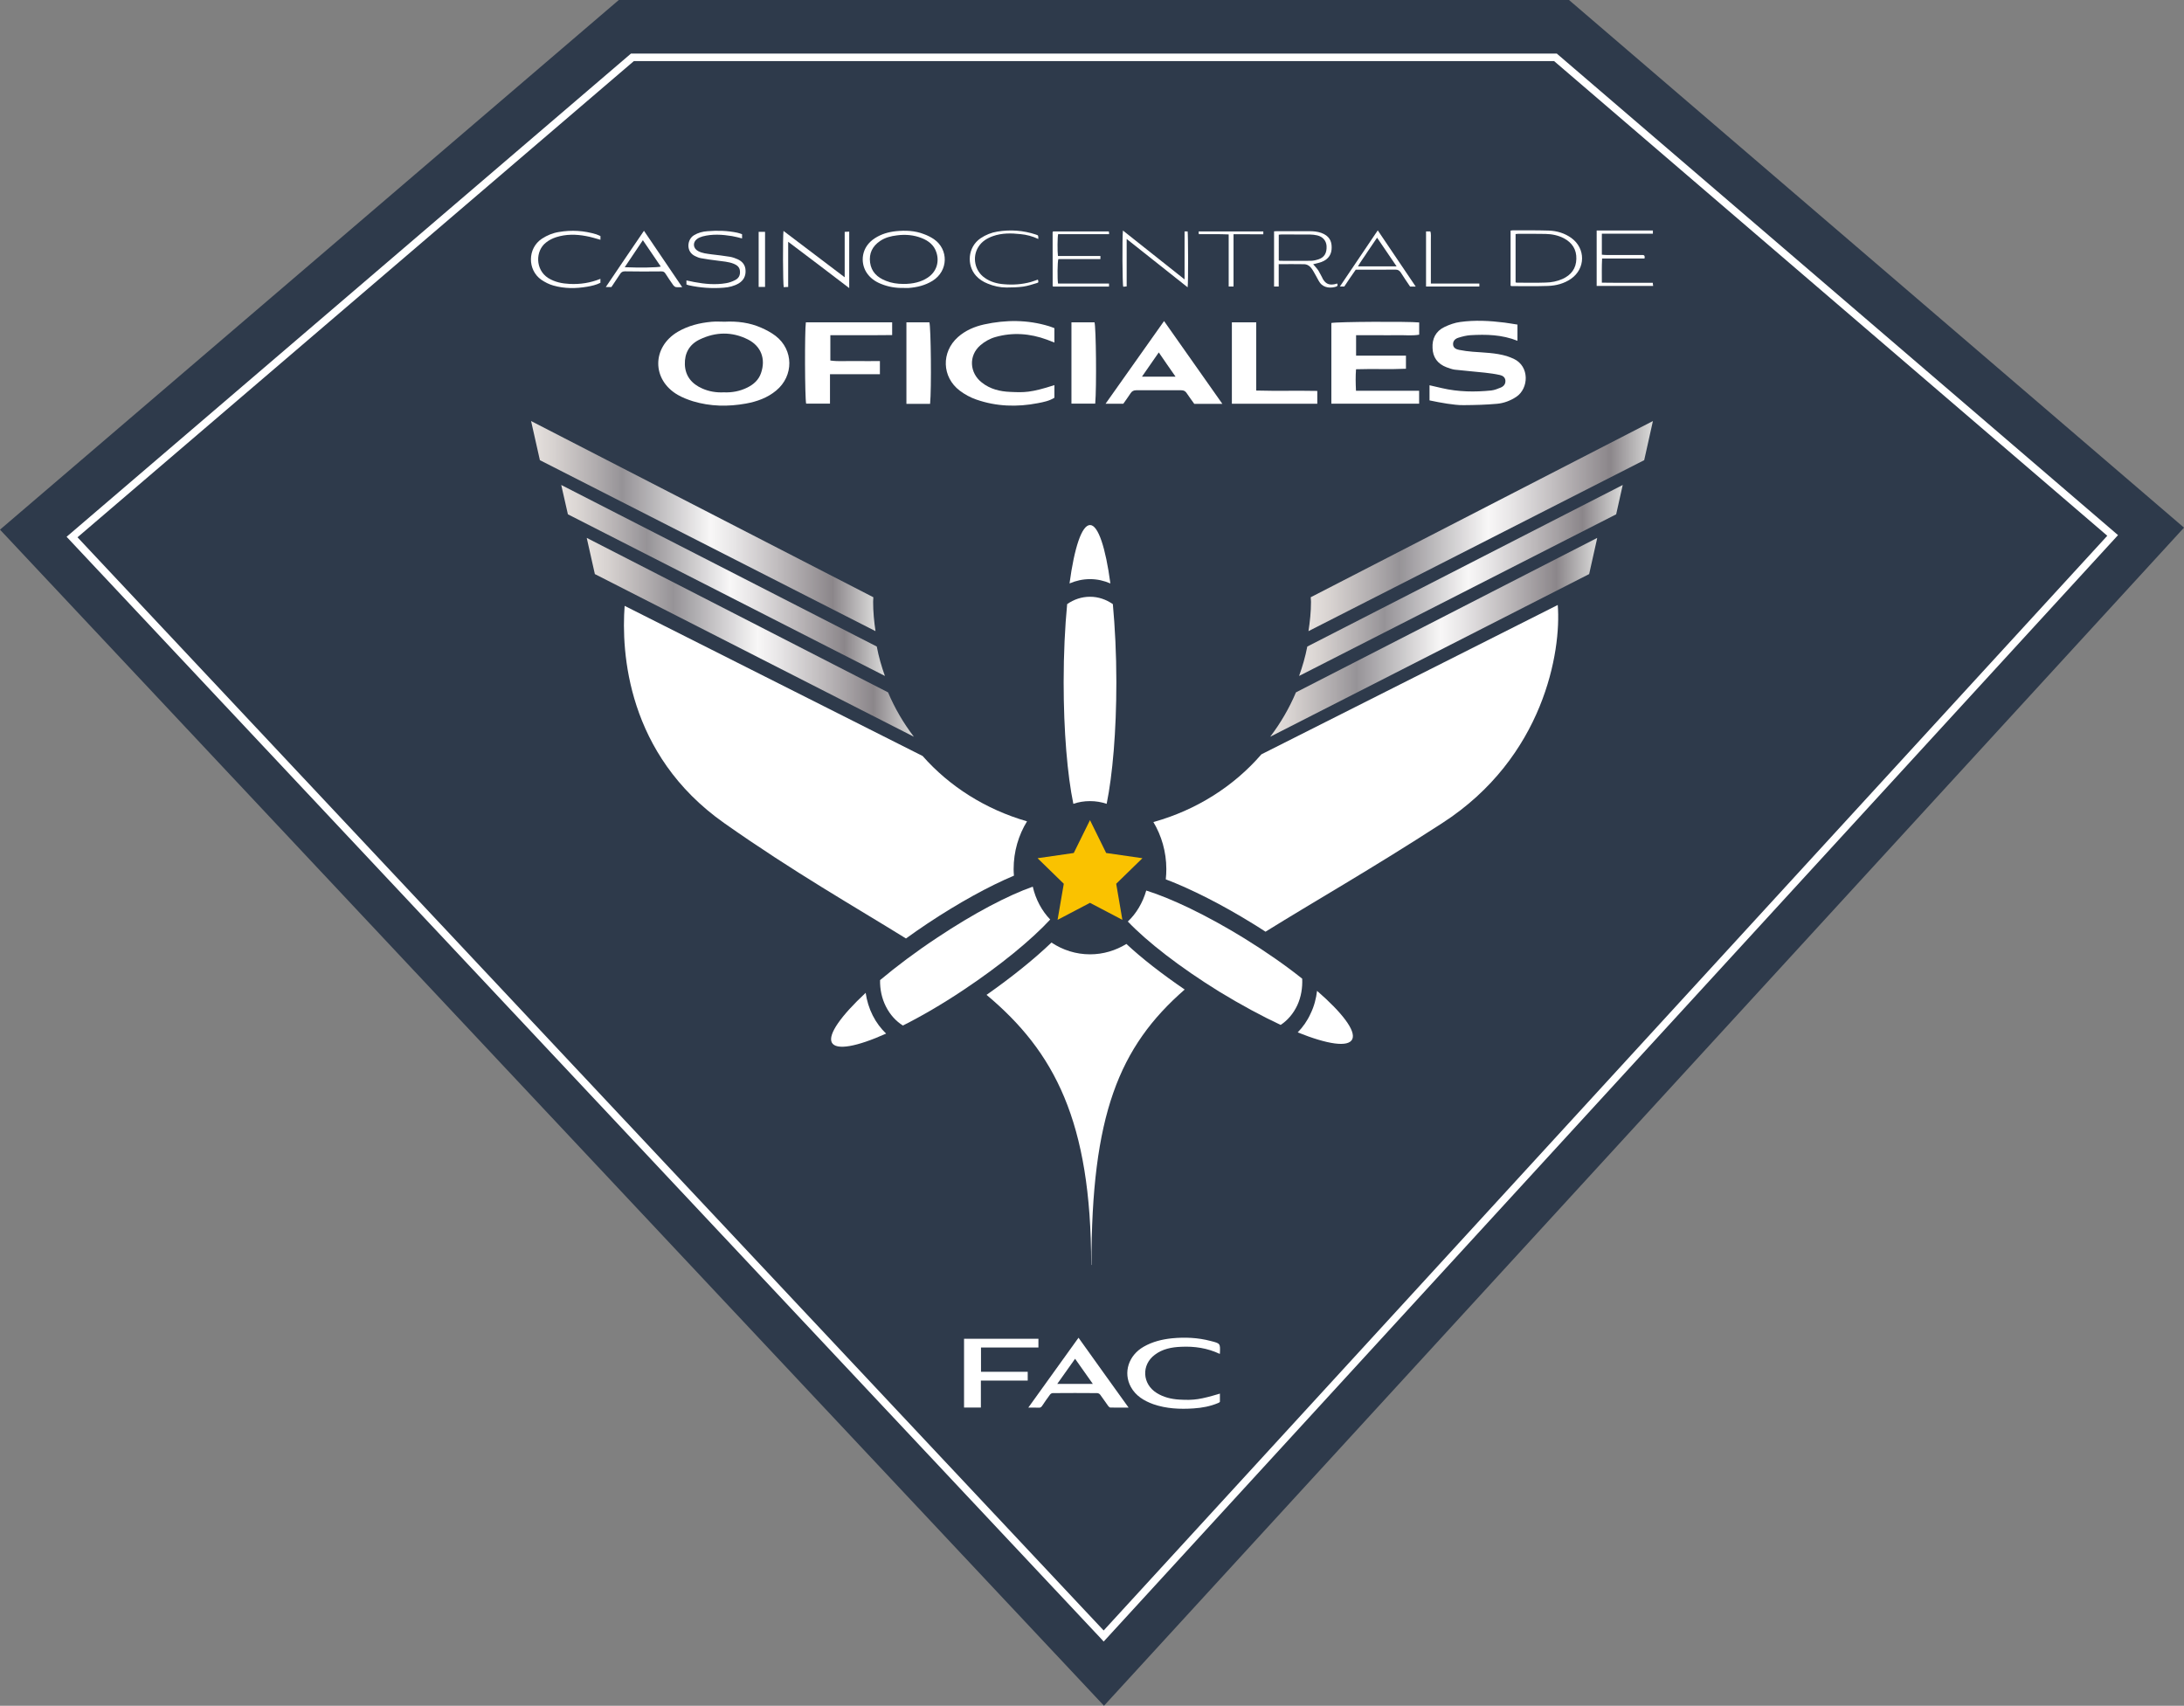 <?xml version="1.0" encoding="utf-8"?>
<!-- Generator: Adobe Illustrator 16.0.0, SVG Export Plug-In . SVG Version: 6.00 Build 0)  -->
<!DOCTYPE svg PUBLIC "-//W3C//DTD SVG 1.1//EN" "http://www.w3.org/Graphics/SVG/1.1/DTD/svg11.dtd">
<svg version="1.1" id="Capa_1" xmlns="http://www.w3.org/2000/svg" xmlns:xlink="http://www.w3.org/1999/xlink" x="0px" y="0px"
	 width="151.318px" height="118.192px" viewBox="0 0 151.318 118.192" enable-background="new 0 0 151.318 118.192"
	 xml:space="preserve">
<rect x="0" y="0" width="151.318" height="118.192" fill="#808080" stroke="none"/>
<g>
	<g>
		<g>
			<polygon fill="#2E3A4B" points="0,36.7 42.873,0 108.708,0 151.318,36.56 76.49,118.192 			"/>
			<g>
				<polygon fill="#2E3A4B" points="4.989,37.211 43.818,3.972 107.765,3.972 146.372,37.099 76.467,113.36 				"/>
				<path fill="#FFFFFF" d="M76.467,113.745l-0.187-0.208L4.614,37.194L43.718,3.711h64.145l0.068,0.061l38.816,33.307l-0.179,0.196
					L76.467,113.745z M5.37,37.23l71.097,75.747l69.536-75.853L107.675,4.233H43.917L5.37,37.23z"/>
			</g>
		</g>
		<g>
			<g>
				<g>
					<path fill="#FFFFFF" d="M75.525,66.126c-0.978,0-1.894-0.297-2.674-0.816c-1.189,1.14-2.756,2.403-4.499,3.625
						c4.7,3.932,7.251,8.754,7.251,18.711h0.013h0.004c0-10.37,1.893-15.096,6.461-19.081c-1.571-1.074-2.968-2.158-4.038-3.158
						C77.296,65.862,76.437,66.126,75.525,66.126z"/>
					<path fill="#FFFFFF" d="M70.25,60.675c-0.011-0.15-0.021-0.297-0.021-0.454c0-1.229,0.346-2.364,0.928-3.31
						c-2.867-0.826-5.376-2.42-7.234-4.528L43.278,41.98c-0.236,3.181,0.146,10.293,6.893,15.048
						c4.825,3.401,9.046,5.794,12.599,7.999c0.491-0.353,0.988-0.7,1.5-1.042C66.391,62.575,68.506,61.408,70.25,60.675z"/>
					<path fill="#FFFFFF" d="M107.928,41.919L87.396,52.268c-1.905,2.205-4.501,3.864-7.484,4.692
						c0.56,0.934,0.897,2.059,0.897,3.262c0,0.242-0.013,0.474-0.038,0.708c1.756,0.667,3.895,1.75,6.042,3.077
						c0.304,0.187,0.591,0.368,0.868,0.551c3.3-2.054,7.346-4.349,12.251-7.529C106.961,52.486,108.188,45.126,107.928,41.919z"/>
				</g>
				<g>
					<linearGradient id="SVGID_1_" gradientUnits="userSpaceOnUse" x1="88.006" y1="44.16" x2="110.665" y2="44.16">
						<stop  offset="0" style="stop-color:#EEEBE8"/>
						<stop  offset="0" style="stop-color:#E7E2DF"/>
						<stop  offset="0.066" style="stop-color:#D7D2D0"/>
						<stop  offset="0.192" style="stop-color:#AFABAD"/>
						<stop  offset="0.264" style="stop-color:#969397"/>
						<stop  offset="0.522" style="stop-color:#F8F7F7"/>
						<stop  offset="0.591" style="stop-color:#E7E5E6"/>
						<stop  offset="0.723" style="stop-color:#BEBABC"/>
						<stop  offset="0.876" style="stop-color:#8B868A"/>
						<stop  offset="1" style="stop-color:#DBDBDA"/>
						<stop  offset="1" style="stop-color:#B3B2B2"/>
					</linearGradient>
					<path fill="url(#SVGID_1_)" d="M89.79,47.974l20.875-10.704l-0.561,2.508L88.006,51.049
						C88.727,50.101,89.326,49.07,89.79,47.974z"/>
					<linearGradient id="SVGID_2_" gradientUnits="userSpaceOnUse" x1="90.006" y1="40.221" x2="112.43" y2="40.221">
						<stop  offset="0" style="stop-color:#EEEBE8"/>
						<stop  offset="0" style="stop-color:#E7E2DF"/>
						<stop  offset="0.066" style="stop-color:#D7D2D0"/>
						<stop  offset="0.192" style="stop-color:#AFABAD"/>
						<stop  offset="0.264" style="stop-color:#969397"/>
						<stop  offset="0.522" style="stop-color:#F8F7F7"/>
						<stop  offset="0.591" style="stop-color:#E7E5E6"/>
						<stop  offset="0.723" style="stop-color:#BEBABC"/>
						<stop  offset="0.876" style="stop-color:#8B868A"/>
						<stop  offset="1" style="stop-color:#DBDBDA"/>
						<stop  offset="1" style="stop-color:#B3B2B2"/>
					</linearGradient>
					<path fill="url(#SVGID_2_)" d="M90.576,44.799l21.854-11.195l-0.455,2.033l-21.968,11.2
						C90.245,46.176,90.44,45.498,90.576,44.799z"/>
					<linearGradient id="SVGID_3_" gradientUnits="userSpaceOnUse" x1="90.657" y1="36.453" x2="114.522" y2="36.453">
						<stop  offset="0" style="stop-color:#EEEBE8"/>
						<stop  offset="0" style="stop-color:#E7E2DF"/>
						<stop  offset="0.066" style="stop-color:#D7D2D0"/>
						<stop  offset="0.192" style="stop-color:#AFABAD"/>
						<stop  offset="0.264" style="stop-color:#969397"/>
						<stop  offset="0.522" style="stop-color:#F8F7F7"/>
						<stop  offset="0.591" style="stop-color:#E7E5E6"/>
						<stop  offset="0.723" style="stop-color:#BEBABC"/>
						<stop  offset="0.876" style="stop-color:#8B868A"/>
						<stop  offset="1" style="stop-color:#DBDBDA"/>
						<stop  offset="1" style="stop-color:#B3B2B2"/>
					</linearGradient>
					<path fill="url(#SVGID_3_)" d="M90.832,41.699c0-0.104-0.019-0.211-0.019-0.316l23.709-12.209l-0.604,2.711L90.657,43.733
						C90.759,43.069,90.832,42.392,90.832,41.699z"/>
				</g>
				<g>
					<linearGradient id="SVGID_4_" gradientUnits="userSpaceOnUse" x1="40.651" y1="44.16" x2="63.318" y2="44.16">
						<stop  offset="0" style="stop-color:#EEEBE8"/>
						<stop  offset="0" style="stop-color:#E7E2DF"/>
						<stop  offset="0.066" style="stop-color:#D7D2D0"/>
						<stop  offset="0.192" style="stop-color:#AFABAD"/>
						<stop  offset="0.264" style="stop-color:#969397"/>
						<stop  offset="0.522" style="stop-color:#F8F7F7"/>
						<stop  offset="0.591" style="stop-color:#E7E5E6"/>
						<stop  offset="0.723" style="stop-color:#BEBABC"/>
						<stop  offset="0.876" style="stop-color:#8B868A"/>
						<stop  offset="1" style="stop-color:#DBDBDA"/>
						<stop  offset="1" style="stop-color:#B3B2B2"/>
					</linearGradient>
					<path fill="url(#SVGID_4_)" d="M61.528,47.974L40.651,37.27l0.564,2.508l22.103,11.271
						C62.591,50.101,61.992,49.07,61.528,47.974z"/>
					<linearGradient id="SVGID_5_" gradientUnits="userSpaceOnUse" x1="38.885" y1="40.221" x2="61.311" y2="40.221">
						<stop  offset="0" style="stop-color:#EEEBE8"/>
						<stop  offset="0" style="stop-color:#E7E2DF"/>
						<stop  offset="0.066" style="stop-color:#D7D2D0"/>
						<stop  offset="0.192" style="stop-color:#AFABAD"/>
						<stop  offset="0.264" style="stop-color:#969397"/>
						<stop  offset="0.522" style="stop-color:#F8F7F7"/>
						<stop  offset="0.591" style="stop-color:#E7E5E6"/>
						<stop  offset="0.723" style="stop-color:#BEBABC"/>
						<stop  offset="0.876" style="stop-color:#8B868A"/>
						<stop  offset="1" style="stop-color:#DBDBDA"/>
						<stop  offset="1" style="stop-color:#B3B2B2"/>
					</linearGradient>
					<path fill="url(#SVGID_5_)" d="M60.747,44.799L38.885,33.604l0.462,2.033l21.963,11.2
						C61.074,46.176,60.88,45.498,60.747,44.799z"/>
					<linearGradient id="SVGID_6_" gradientUnits="userSpaceOnUse" x1="36.796" y1="36.453" x2="60.66" y2="36.453">
						<stop  offset="0" style="stop-color:#EEEBE8"/>
						<stop  offset="0" style="stop-color:#E7E2DF"/>
						<stop  offset="0.066" style="stop-color:#D7D2D0"/>
						<stop  offset="0.192" style="stop-color:#AFABAD"/>
						<stop  offset="0.264" style="stop-color:#969397"/>
						<stop  offset="0.522" style="stop-color:#F8F7F7"/>
						<stop  offset="0.591" style="stop-color:#E7E5E6"/>
						<stop  offset="0.723" style="stop-color:#BEBABC"/>
						<stop  offset="0.876" style="stop-color:#8B868A"/>
						<stop  offset="1" style="stop-color:#DBDBDA"/>
						<stop  offset="1" style="stop-color:#B3B2B2"/>
					</linearGradient>
					<path fill="url(#SVGID_6_)" d="M60.494,41.699c0-0.104,0.009-0.211,0.015-0.316L36.796,29.174l0.61,2.711L60.66,43.733
						C60.561,43.069,60.494,42.392,60.494,41.699z"/>
				</g>
			</g>
		</g>
		<g>
			<g>
				<g>
					<path fill-rule="evenodd" clip-rule="evenodd" fill="#FFFFFF" d="M62.607,19.951c-0.536,0.013-1.058-0.072-1.559-0.277
						c-0.423-0.166-0.782-0.425-1.025-0.813c-0.417-0.669-0.373-1.743,0.602-2.361c0.438-0.283,0.928-0.424,1.446-0.48
						c0.66-0.066,1.323-0.042,1.949,0.205c0.241,0.087,0.478,0.207,0.687,0.348c1.024,0.707,1.009,2.199-0.1,2.888
						c-0.503,0.309-1.06,0.448-1.643,0.491C62.846,19.961,62.729,19.951,62.607,19.951z M62.591,19.674
						c0.665,0.006,1.237-0.139,1.675-0.43c0.624-0.405,0.828-1.098,0.613-1.752c-0.16-0.505-0.536-0.803-1.016-0.993
						c-0.545-0.218-1.122-0.268-1.709-0.192c-0.422,0.05-0.83,0.153-1.181,0.394c-0.534,0.365-0.771,0.854-0.69,1.49
						c0.088,0.651,0.505,1.038,1.098,1.269C61.764,19.614,62.17,19.674,62.591,19.674z"/>
					<path fill-rule="evenodd" clip-rule="evenodd" fill="#FFFFFF" d="M54.284,16c1.423,1.077,2.812,2.133,4.24,3.213
						c0-1.078,0-2.095,0-3.147c0.11-0.008,0.208-0.013,0.314-0.017c0,1.3,0,2.582,0,3.912c-1.405-1.074-2.792-2.128-4.229-3.208
						c0,1.065,0,2.09,0,3.131c-0.119,0-0.212,0.008-0.307,0.016C54.243,19.693,54.231,16.375,54.284,16z"/>
					<path fill-rule="evenodd" clip-rule="evenodd" fill="#FFFFFF" d="M47.56,19.714c0-0.1,0-0.177,0-0.284
						c0.192,0.042,0.36,0.079,0.533,0.112c0.74,0.138,1.476,0.207,2.213,0.08c0.22-0.036,0.431-0.113,0.621-0.211
						c0.254-0.124,0.367-0.339,0.34-0.624c-0.017-0.271-0.193-0.414-0.432-0.511c-0.357-0.143-0.745-0.165-1.127-0.217
						c-0.384-0.047-0.761-0.098-1.14-0.168c-0.146-0.023-0.282-0.086-0.407-0.146c-0.655-0.307-0.558-1.155-0.083-1.443
						c0.29-0.177,0.605-0.26,0.943-0.282c0.681-0.057,1.371-0.04,2.056,0.103c0.115,0.023,0.222,0.067,0.337,0.105
						c0,0.099,0,0.188,0,0.293c-0.234-0.059-0.46-0.123-0.692-0.162c-0.676-0.108-1.356-0.158-2.041,0.022
						c-0.14,0.041-0.286,0.098-0.395,0.185c-0.307,0.236-0.266,0.642,0.078,0.828c0.294,0.163,0.624,0.185,0.954,0.232
						c0.417,0.052,0.841,0.095,1.251,0.166c0.188,0.033,0.375,0.095,0.541,0.173c0.333,0.153,0.536,0.405,0.546,0.784
						c0.016,0.381-0.137,0.678-0.464,0.882c-0.33,0.194-0.687,0.278-1.053,0.304c-0.82,0.064-1.63,0.007-2.429-0.171
						C47.663,19.754,47.62,19.74,47.56,19.714z"/>
					<path fill-rule="evenodd" clip-rule="evenodd" fill="#FFFFFF" d="M47.266,19.897c-0.183,0-0.311,0.013-0.442-0.005
						c-0.065-0.014-0.145-0.082-0.184-0.14c-0.183-0.262-0.361-0.523-0.53-0.788c-0.066-0.113-0.148-0.163-0.286-0.159
						c-0.843,0.007-1.684,0.014-2.529-0.004c-0.17,0-0.257,0.064-0.334,0.188c-0.196,0.305-0.401,0.603-0.601,0.902
						c-0.122,0-0.235,0-0.388,0c0.876-1.315,1.761-2.591,2.645-3.9C45.497,17.292,46.367,18.57,47.266,19.897z M43.284,18.515
						c0.987,0.045,2.297,0.026,2.499-0.045c-0.414-0.604-0.815-1.201-1.242-1.827C44.115,17.275,43.71,17.876,43.284,18.515z"/>
					<path fill-rule="evenodd" clip-rule="evenodd" fill="#FFFFFF" d="M41.6,19.321c0,0.106,0,0.188,0,0.274
						c-0.291,0.146-0.608,0.218-0.918,0.271c-0.782,0.134-1.569,0.139-2.345-0.082c-0.297-0.084-0.57-0.223-0.833-0.4
						c-0.967-0.681-0.962-2.176,0.039-2.842c0.366-0.241,0.759-0.4,1.185-0.467c0.877-0.15,1.742-0.096,2.583,0.16
						c0.057,0.022,0.118,0.046,0.179,0.072c0.035,0.015,0.063,0.03,0.112,0.05c0,0.089,0,0.174,0,0.257
						c-0.334-0.091-0.664-0.199-1.005-0.258c-0.69-0.129-1.382-0.139-2.067,0.08c-0.251,0.082-0.485,0.199-0.697,0.367
						c-0.748,0.575-0.756,1.884,0.151,2.462c0.459,0.284,0.961,0.384,1.497,0.409C40.196,19.708,40.898,19.604,41.6,19.321z"/>
					<path fill-rule="evenodd" clip-rule="evenodd" fill="#FFFFFF" d="M53.007,19.883c-0.163,0-0.294,0-0.444,0
						c0-1.274,0-2.535,0-3.818c0.145,0,0.292,0,0.444,0C53.007,17.335,53.007,18.598,53.007,19.883z"/>
				</g>
				<g>
					<path fill-rule="evenodd" clip-rule="evenodd" fill="#FFFFFF" d="M92.647,19.644c0.051,0.11,0.03,0.174-0.051,0.21
						c-0.344,0.121-0.863,0.128-1.148-0.269c-0.106-0.147-0.183-0.324-0.281-0.49c-0.098-0.173-0.187-0.346-0.304-0.505
						c-0.123-0.166-0.297-0.278-0.508-0.283c-0.581-0.015-1.157-0.002-1.759-0.002c0,0.519,0,1.022,0,1.549
						c-0.123,0-0.219,0-0.323,0c0-1.274,0-2.537,0-3.826c0.073-0.004,0.134-0.009,0.194-0.009c0.752,0,1.509,0,2.258,0
						c0.279,0,0.544,0.023,0.814,0.116c0.551,0.2,0.725,0.555,0.725,0.998c0.008,0.459-0.196,0.827-0.702,1.019
						c-0.187,0.069-0.383,0.105-0.579,0.159c0.128,0.147,0.26,0.284,0.368,0.445c0.096,0.157,0.174,0.332,0.27,0.503
						c0.008,0.021,0.021,0.045,0.03,0.07c0.2,0.332,0.425,0.436,0.806,0.367C92.518,19.68,92.582,19.662,92.647,19.644z
						 M88.599,18.045c0.042,0.013,0.06,0.026,0.072,0.026c0.725,0,1.439,0.007,2.16,0c0.172-0.005,0.361-0.047,0.532-0.105
						c0.404-0.14,0.572-0.442,0.548-0.923c-0.028-0.369-0.264-0.649-0.657-0.735c-0.157-0.034-0.321-0.057-0.482-0.057
						c-0.655-0.007-1.306-0.006-1.958-0.006c-0.075,0-0.143,0.013-0.215,0.018C88.599,16.869,88.599,17.456,88.599,18.045z"/>
					<path fill-rule="evenodd" clip-rule="evenodd" fill="#FFFFFF" d="M76.242,17.738c0,0.091,0,0.141,0,0.213
						c-0.982,0-1.955,0-2.914,0c-0.066,0.207-0.073,1.375-0.022,1.698c1.173,0,2.337,0,3.532,0c0,0.08,0,0.14,0,0.206
						c-1.297,0-2.582,0-3.867,0c-0.009,0-0.016-0.006-0.02-0.012c-0.005-0.007-0.018-0.017-0.018-0.024
						c0-1.233-0.003-2.47-0.003-3.701c0-0.025,0.016-0.051,0.026-0.083c1.285,0,2.57,0,3.87,0c0.013,0.051,0.013,0.111,0.019,0.192
						c-1.185,0-2.356,0-3.533,0c-0.047,0.219-0.056,1.182-0.011,1.511C74.265,17.738,75.242,17.738,76.242,17.738z"/>
					<path fill-rule="evenodd" clip-rule="evenodd" fill="#FFFFFF" d="M77.802,15.973c1.433,1.133,2.828,2.244,4.27,3.387
						c0-1.14,0-2.227,0-3.325c0.093,0,0.155,0,0.212,0c0.038,0.196,0.051,3.56,0,3.872c-1.399-1.115-2.798-2.219-4.223-3.349
						c0,1.11,0,2.19,0,3.287c-0.091,0.008-0.162,0.014-0.236,0.023C77.764,19.802,77.747,16.489,77.802,15.973z"/>
					<path fill-rule="evenodd" clip-rule="evenodd" fill="#FFFFFF" d="M95.458,15.962c0.893,1.316,1.752,2.593,2.63,3.896
						c-0.143,0-0.262,0-0.389,0c-0.213-0.324-0.442-0.642-0.645-0.972c-0.091-0.138-0.189-0.204-0.368-0.204
						c-0.925,0.009-1.833,0.006-2.755,0.006c-0.27,0.381-0.527,0.765-0.793,1.165c-0.079,0-0.172,0-0.304,0
						C93.715,18.551,94.578,17.269,95.458,15.962z M96.764,18.458c-0.459-0.674-0.901-1.325-1.353-1.989
						c-0.238,0.35-0.455,0.664-0.672,0.988c-0.204,0.327-0.451,0.644-0.655,1C94.995,18.458,95.866,18.458,96.764,18.458z"/>
					<path fill-rule="evenodd" clip-rule="evenodd" fill="#FFFFFF" d="M71.939,16.559c-0.404-0.191-0.813-0.297-1.235-0.337
						c-0.643-0.071-1.282-0.081-1.903,0.137c-0.412,0.146-0.774,0.368-1.013,0.748c-0.447,0.707-0.251,1.665,0.436,2.142
						c0.398,0.286,0.866,0.412,1.342,0.446c0.621,0.054,1.242,0.013,1.857-0.156c0.166-0.049,0.324-0.111,0.487-0.166
						c0.052,0.188,0.058,0.202-0.091,0.246c-0.303,0.09-0.61,0.195-0.926,0.24c-0.383,0.051-0.769,0.063-1.154,0.063
						c-0.454,0-0.888-0.096-1.308-0.27c-0.316-0.126-0.589-0.301-0.809-0.546c-0.656-0.729-0.581-1.988,0.319-2.597
						c0.357-0.24,0.75-0.397,1.165-0.462c0.898-0.149,1.794-0.085,2.663,0.205C71.948,16.311,71.941,16.313,71.939,16.559z"/>
					<path fill-rule="evenodd" clip-rule="evenodd" fill="#FFFFFF" d="M85.465,16.231c0,1.219,0,2.416,0,3.623
						c-0.123,0-0.223,0-0.336,0c0-1.195,0-2.396,0-3.611c-0.363-0.021-0.697-0.014-1.031-0.016c-0.342,0-0.68,0-1.038,0
						c-0.01-0.062-0.01-0.117-0.01-0.191c1.501,0,2.968,0,4.478,0c0,0.064,0,0.115,0,0.196
						C86.834,16.231,86.165,16.231,85.465,16.231z"/>
					<path fill-rule="evenodd" clip-rule="evenodd" fill="#FFFFFF" d="M98.803,19.854c0-1.284,0-2.546,0-3.82c0.106,0,0.191,0,0.3,0
						c0.063,0.187,0.025,0.381,0.034,0.576c0.002,0.208,0,0.412,0,0.62c0,0.2,0,0.396,0,0.594c0,0.194,0,0.396,0,0.596
						c0,0.202,0,0.411,0,0.616c0,0.195,0,0.393,0,0.611c1.131,0,2.229,0,3.36,0c0,0.08,0,0.14,0,0.206
						C101.267,19.854,100.046,19.854,98.803,19.854z"/>
				</g>
				<g>
					<path fill-rule="evenodd" clip-rule="evenodd" fill="#FFFFFF" d="M104.66,19.798c0-1.275,0-2.539,0-3.821
						c0.06-0.005,0.098-0.017,0.141-0.017c0.837,0,1.671-0.009,2.5,0.017c0.572,0.018,1.105,0.181,1.567,0.511
						c1.001,0.723,0.995,2.125-0.023,2.832c-0.476,0.328-1.025,0.473-1.599,0.493c-0.825,0.029-1.671,0.012-2.509,0.012
						C104.72,19.826,104.705,19.813,104.66,19.798z M105.007,16.217c0,1.123,0,2.234,0,3.349c0.047,0.013,0.066,0.02,0.1,0.02
						c0.65,0,1.318,0.017,1.973-0.007c0.413-0.006,0.81-0.086,1.178-0.25c0.61-0.275,0.946-0.738,0.959-1.389
						c0.019-0.646-0.283-1.121-0.865-1.431c-0.4-0.207-0.83-0.291-1.271-0.3c-0.627-0.014-1.267-0.007-1.901-0.007
						C105.128,16.201,105.073,16.21,105.007,16.217z"/>
					<path fill-rule="evenodd" clip-rule="evenodd" fill="#FFFFFF" d="M110.625,15.973c1.297,0,2.587,0,3.895,0
						c0,0.076,0,0.132,0,0.218c-1.171,0-2.324,0-3.536,0c-0.004,0.492,0,0.959,0,1.456c0.112,0.011,0.204,0.021,0.31,0.021
						c0.772,0,1.544,0,2.312,0c0.07,0,0.138,0,0.193,0c0.155,0.003,0.172,0.093,0.14,0.246c-0.969,0-1.935,0-2.938,0
						c-0.03,0.567-0.017,1.101-0.017,1.672c0.399,0,0.782,0.006,1.161,0.01c0.396,0,0.793,0,1.187,0c0.387,0,0.772,0,1.182,0
						c0.006,0.072,0.008,0.133,0.025,0.215c-1.322,0-2.606,0-3.914,0C110.625,18.533,110.625,17.265,110.625,15.973z"/>
				</g>
			</g>
			<g>
				<path fill-rule="evenodd" clip-rule="evenodd" fill="#FFFFFF" d="M50.209,22.291c0.871-0.045,1.73,0.063,2.526,0.414
					c0.353,0.155,0.703,0.34,1.002,0.569c1.258,0.967,1.266,2.777,0.041,3.787c-0.61,0.508-1.334,0.764-2.105,0.904
					c-1.226,0.22-2.452,0.202-3.663-0.162c-0.36-0.114-0.726-0.256-1.056-0.445c-1.8-1.049-1.792-3.298,0-4.365
					c0.727-0.427,1.522-0.621,2.35-0.697C49.606,22.267,49.905,22.291,50.209,22.291z M50.14,27.185
					c0.581,0.026,1.132-0.079,1.644-0.334c0.437-0.218,0.783-0.531,0.942-0.997c0.345-0.99,0-1.871-0.902-2.33
					c-1.103-0.557-2.241-0.533-3.346-0.001c-0.718,0.343-1.053,0.957-1.027,1.727c0.025,0.806,0.479,1.353,1.208,1.671
					C49.126,27.128,49.632,27.211,50.14,27.185z"/>
				<path fill-rule="evenodd" clip-rule="evenodd" fill="#FFFFFF" d="M105.137,22.491c0,0.405,0,0.746,0,1.122
					c-1.08-0.43-2.173-0.452-3.266-0.387c-0.276,0.02-0.557,0.089-0.825,0.175c-0.202,0.061-0.375,0.202-0.37,0.446
					c0.004,0.266,0.217,0.355,0.413,0.395c0.323,0.065,0.629,0.104,0.948,0.13c0.795,0.063,1.582,0.071,2.356,0.3
					c0.162,0.051,0.327,0.12,0.485,0.19c1.114,0.52,1.046,2.058,0.176,2.635c-0.397,0.264-0.853,0.437-1.325,0.481
					c-0.765,0.069-1.543,0.089-2.317,0.094c-0.387,0.008-0.77-0.051-1.152-0.103c-0.4-0.058-0.797-0.141-1.216-0.226
					c0-0.357,0-0.692,0-1.048c0.295,0.068,0.583,0.129,0.863,0.199c1.127,0.262,2.273,0.278,3.415,0.162
					c0.226-0.028,0.442-0.113,0.655-0.201c0.204-0.086,0.34-0.241,0.325-0.486c-0.019-0.229-0.185-0.338-0.376-0.383
					c-0.34-0.076-0.689-0.124-1.04-0.163c-0.699-0.079-1.401-0.127-2.098-0.209c-0.188-0.025-0.375-0.099-0.557-0.163
					c-0.634-0.237-0.961-0.702-0.978-1.344c-0.034-0.633,0.221-1.161,0.825-1.449c0.345-0.166,0.723-0.3,1.093-0.348
					c1.021-0.142,2.042-0.086,3.066,0.042C104.52,22.387,104.822,22.445,105.137,22.491z"/>
				<path fill-rule="evenodd" clip-rule="evenodd" fill="#FFFFFF" d="M93.949,27.076c1.488,0,2.913,0,4.375,0
					c0,0.303,0,0.587,0,0.897c-2.02,0-4.036,0-6.081,0c0-1.877,0-3.737,0-5.593c0.385-0.089,5.294-0.114,6.085-0.037
					c0,0.271,0,0.537,0,0.846c-0.468,0.087-0.948,0.028-1.446,0.036c-0.472,0.01-0.944,0.002-1.425,0.002c-0.495,0-0.982,0-1.501,0
					c0,0.483,0,0.925,0,1.416c1.135,0,2.275,0,3.455,0c0,0.316,0,0.579,0,0.908c-1.121,0.054-2.265-0.005-3.459,0.035
					C93.915,26.07,93.923,26.544,93.949,27.076z"/>
				<path fill-rule="evenodd" clip-rule="evenodd" fill="#FFFFFF" d="M73.054,26.685c0,0.315,0,0.589,0,0.875
					c-0.345,0.22-0.746,0.298-1.145,0.375c-1.443,0.281-2.874,0.235-4.265-0.25c-0.407-0.14-0.806-0.356-1.151-0.619
					c-1.239-0.943-1.288-2.67-0.124-3.707c0.518-0.463,1.147-0.73,1.82-0.88c1.514-0.329,3.009-0.329,4.491,0.123
					c0.12,0.033,0.229,0.085,0.373,0.135c0,0.324,0,0.649,0,0.999c-0.192-0.073-0.357-0.142-0.515-0.201
					c-1.176-0.432-2.374-0.521-3.571-0.181c-0.38,0.106-0.756,0.318-1.047,0.574c-0.822,0.714-0.752,1.911,0.107,2.579
					c0.571,0.454,1.249,0.62,1.965,0.648C70.958,27.198,71.402,27.219,73.054,26.685z"/>
				<path fill-rule="evenodd" clip-rule="evenodd" fill="#FFFFFF" d="M80.651,22.246c1.365,1.936,2.691,3.819,4.04,5.737
					c-0.663,0-1.284,0-1.947,0c-0.16-0.23-0.349-0.475-0.517-0.731c-0.1-0.157-0.21-0.211-0.389-0.211
					c-1.042,0.003-2.082,0.004-3.117,0c-0.181,0-0.298,0.066-0.391,0.211c-0.158,0.246-0.332,0.483-0.502,0.722
					c-0.391,0-0.774,0-1.229,0C77.958,26.055,79.273,24.189,80.651,22.246z M80.286,24.419c-0.411,0.593-0.776,1.122-1.165,1.679
					c0.799,0,1.531,0,2.326,0C81.051,25.536,80.689,25.008,80.286,24.419z"/>
				<path fill-rule="evenodd" clip-rule="evenodd" fill="#FFFFFF" d="M55.835,22.333c1.984,0,3.959,0,5.978,0
					c0,0.286,0,0.555,0,0.884c-0.461,0.002-0.928,0.002-1.401,0.01c-0.47,0.002-0.951,0-1.423,0c-0.479,0-0.954,0-1.458,0
					c0,0.591,0,1.153,0,1.753c0.573,0.083,1.15,0.023,1.726,0.036c0.556,0.013,1.125,0.001,1.707,0.001c0,0.322,0,0.588,0,0.914
					c-1.15,0-2.291,0-3.458,0c0,0.701,0,1.354,0,2.037c-0.573,0-1.112,0-1.652,0C55.763,27.602,55.746,22.916,55.835,22.333z"/>
				<path fill-rule="evenodd" clip-rule="evenodd" fill="#FFFFFF" d="M85.35,27.974c0-1.893,0-3.756,0-5.64c0.57,0,1.105,0,1.688,0
					c0,1.574,0,3.125,0,4.727c1.42,0.041,2.811-0.004,4.231,0.026c0,0.304,0,0.588,0,0.888
					C89.305,27.974,87.355,27.974,85.35,27.974z"/>
				<path fill-rule="evenodd" clip-rule="evenodd" fill="#FFFFFF" d="M74.235,27.969c0-1.888,0-3.752,0-5.636
					c0.539,0,1.071,0,1.598,0c0.106,0.354,0.151,4.464,0.049,5.636C75.357,27.969,74.817,27.969,74.235,27.969z"/>
				<path fill-rule="evenodd" clip-rule="evenodd" fill="#FFFFFF" d="M64.441,27.983c-0.559,0-1.083,0-1.64,0
					c0-1.887,0-3.756,0-5.649c0.548,0,1.068,0,1.592,0C64.498,22.688,64.544,26.939,64.441,27.983z"/>
			</g>
		</g>
		<g>
			<path fill-rule="evenodd" clip-rule="evenodd" fill="#FFFFFF" d="M84.512,93.813c-0.861-0.408-1.76-0.538-2.683-0.493
				c-0.655,0.025-1.289,0.149-1.816,0.551c-0.944,0.702-0.878,2.022,0.128,2.649c0.468,0.293,0.995,0.423,1.558,0.458
				c1.027,0.062,1.48-0.013,2.822-0.413c0,0.191,0,0.378,0,0.561c-0.009,0.036-0.085,0.081-0.132,0.094
				c-0.536,0.225-1.105,0.332-1.697,0.37c-0.94,0.062-1.877,0.021-2.785-0.292c-0.651-0.236-1.216-0.581-1.552-1.188
				c-0.553-1.003-0.16-2.203,0.889-2.798c0.6-0.344,1.267-0.508,1.948-0.58c0.901-0.087,1.805-0.049,2.688,0.185
				c0.667,0.17,0.667,0.17,0.642,0.813C84.521,93.75,84.521,93.767,84.512,93.813z"/>
			<path fill-rule="evenodd" clip-rule="evenodd" fill="#FFFFFF" d="M78.193,97.532c-0.446,0-0.855,0.006-1.263-0.002
				c-0.046,0-0.106-0.058-0.145-0.104c-0.187-0.259-0.366-0.529-0.563-0.793c-0.04-0.055-0.134-0.104-0.202-0.104
				c-1.025-0.009-2.051-0.009-3.088,0c-0.059,0-0.141,0.049-0.179,0.1c-0.198,0.26-0.375,0.527-0.558,0.797
				c-0.064,0.087-0.121,0.117-0.219,0.113c-0.229-0.008-0.457-0.006-0.73-0.006c1.175-1.625,2.313-3.219,3.479-4.841
				C75.88,94.303,77.02,95.908,78.193,97.532z M75.718,95.893c-0.421-0.587-0.82-1.161-1.231-1.744
				c-0.421,0.585-0.825,1.157-1.237,1.744C74.086,95.893,74.881,95.893,75.718,95.893z"/>
			<path fill-rule="evenodd" clip-rule="evenodd" fill="#FFFFFF" d="M67.969,95.053c1.083,0,2.157,0,3.236,0
				c0,0.202,0,0.393,0,0.608c-1.079,0-2.148,0-3.245,0c0,0.636,0,1.246,0,1.869c-0.396,0-0.772,0-1.166,0c0-1.593,0-3.17,0-4.767
				c1.72,0,3.433,0,5.153,0c0,0.2,0,0.391,0,0.608c-1.319,0-2.643,0-3.979,0C67.969,93.933,67.969,94.477,67.969,95.053z"/>
		</g>
		<g>
			<g>
				<g>
					<path fill="#FFFFFF" d="M76.933,40.427c-0.33-2.471-0.844-4.047-1.408-4.047c-0.576,0-1.091,1.577-1.423,4.047
						c0.445-0.19,0.917-0.299,1.423-0.299C76.021,40.128,76.492,40.236,76.933,40.427z"/>
					<path fill="#FFFFFF" d="M76.675,55.698c0.408-1.995,0.672-5.029,0.672-8.43c0-1.972-0.098-3.815-0.243-5.408
						c-0.474-0.325-1.003-0.51-1.58-0.51c-0.583,0-1.127,0.185-1.586,0.51c-0.153,1.592-0.243,3.436-0.243,5.408
						c0,3.401,0.259,6.435,0.672,8.43c0.364-0.125,0.747-0.189,1.157-0.189C75.922,55.509,76.31,55.574,76.675,55.698z"/>
					<path fill="#FFFFFF" d="M91.252,68.656c-0.064,0.534-0.2,1.067-0.449,1.578c-0.228,0.506-0.538,0.936-0.891,1.301
						c2.049,0.825,3.504,1.055,3.78,0.472C93.957,71.425,92.985,70.162,91.252,68.656z"/>
					<path fill="#FFFFFF" d="M86.196,65.008c-2.606-1.604-5.06-2.766-6.778-3.302c-0.245,0.844-0.689,1.597-1.276,2.146
						c1.316,1.386,3.602,3.17,6.33,4.856c1.514,0.923,2.975,1.709,4.259,2.309c0.472-0.313,0.87-0.765,1.152-1.36
						c0.268-0.585,0.368-1.216,0.34-1.844C89.08,66.9,87.71,65.943,86.196,65.008z"/>
					<path fill="#FFFFFF" d="M60.466,70.361c-0.249-0.493-0.41-1.027-0.489-1.567c-1.687,1.573-2.627,2.877-2.346,3.442
						c0.292,0.565,1.745,0.289,3.762-0.617C61.033,71.271,60.714,70.854,60.466,70.361z"/>
					<path fill="#FFFFFF" d="M71.556,61.438c-1.708,0.597-4.097,1.848-6.627,3.536c-1.485,0.982-2.824,1.992-3.953,2.938
						c-0.013,0.623,0.112,1.254,0.405,1.833c0.293,0.577,0.704,1.019,1.177,1.314c1.28-0.643,2.712-1.472,4.193-2.462
						c2.561-1.705,4.714-3.479,6.012-4.882C72.187,63.115,71.757,62.327,71.556,61.438z"/>
				</g>
			</g>
		</g>
		<polygon fill="#FAC200" points="75.519,56.828 76.641,59.104 79.152,59.466 77.336,61.236 77.764,63.736 75.519,62.558 
			73.274,63.736 73.704,61.236 71.888,59.466 74.396,59.104 		"/>
	</g>
</g>
</svg>

